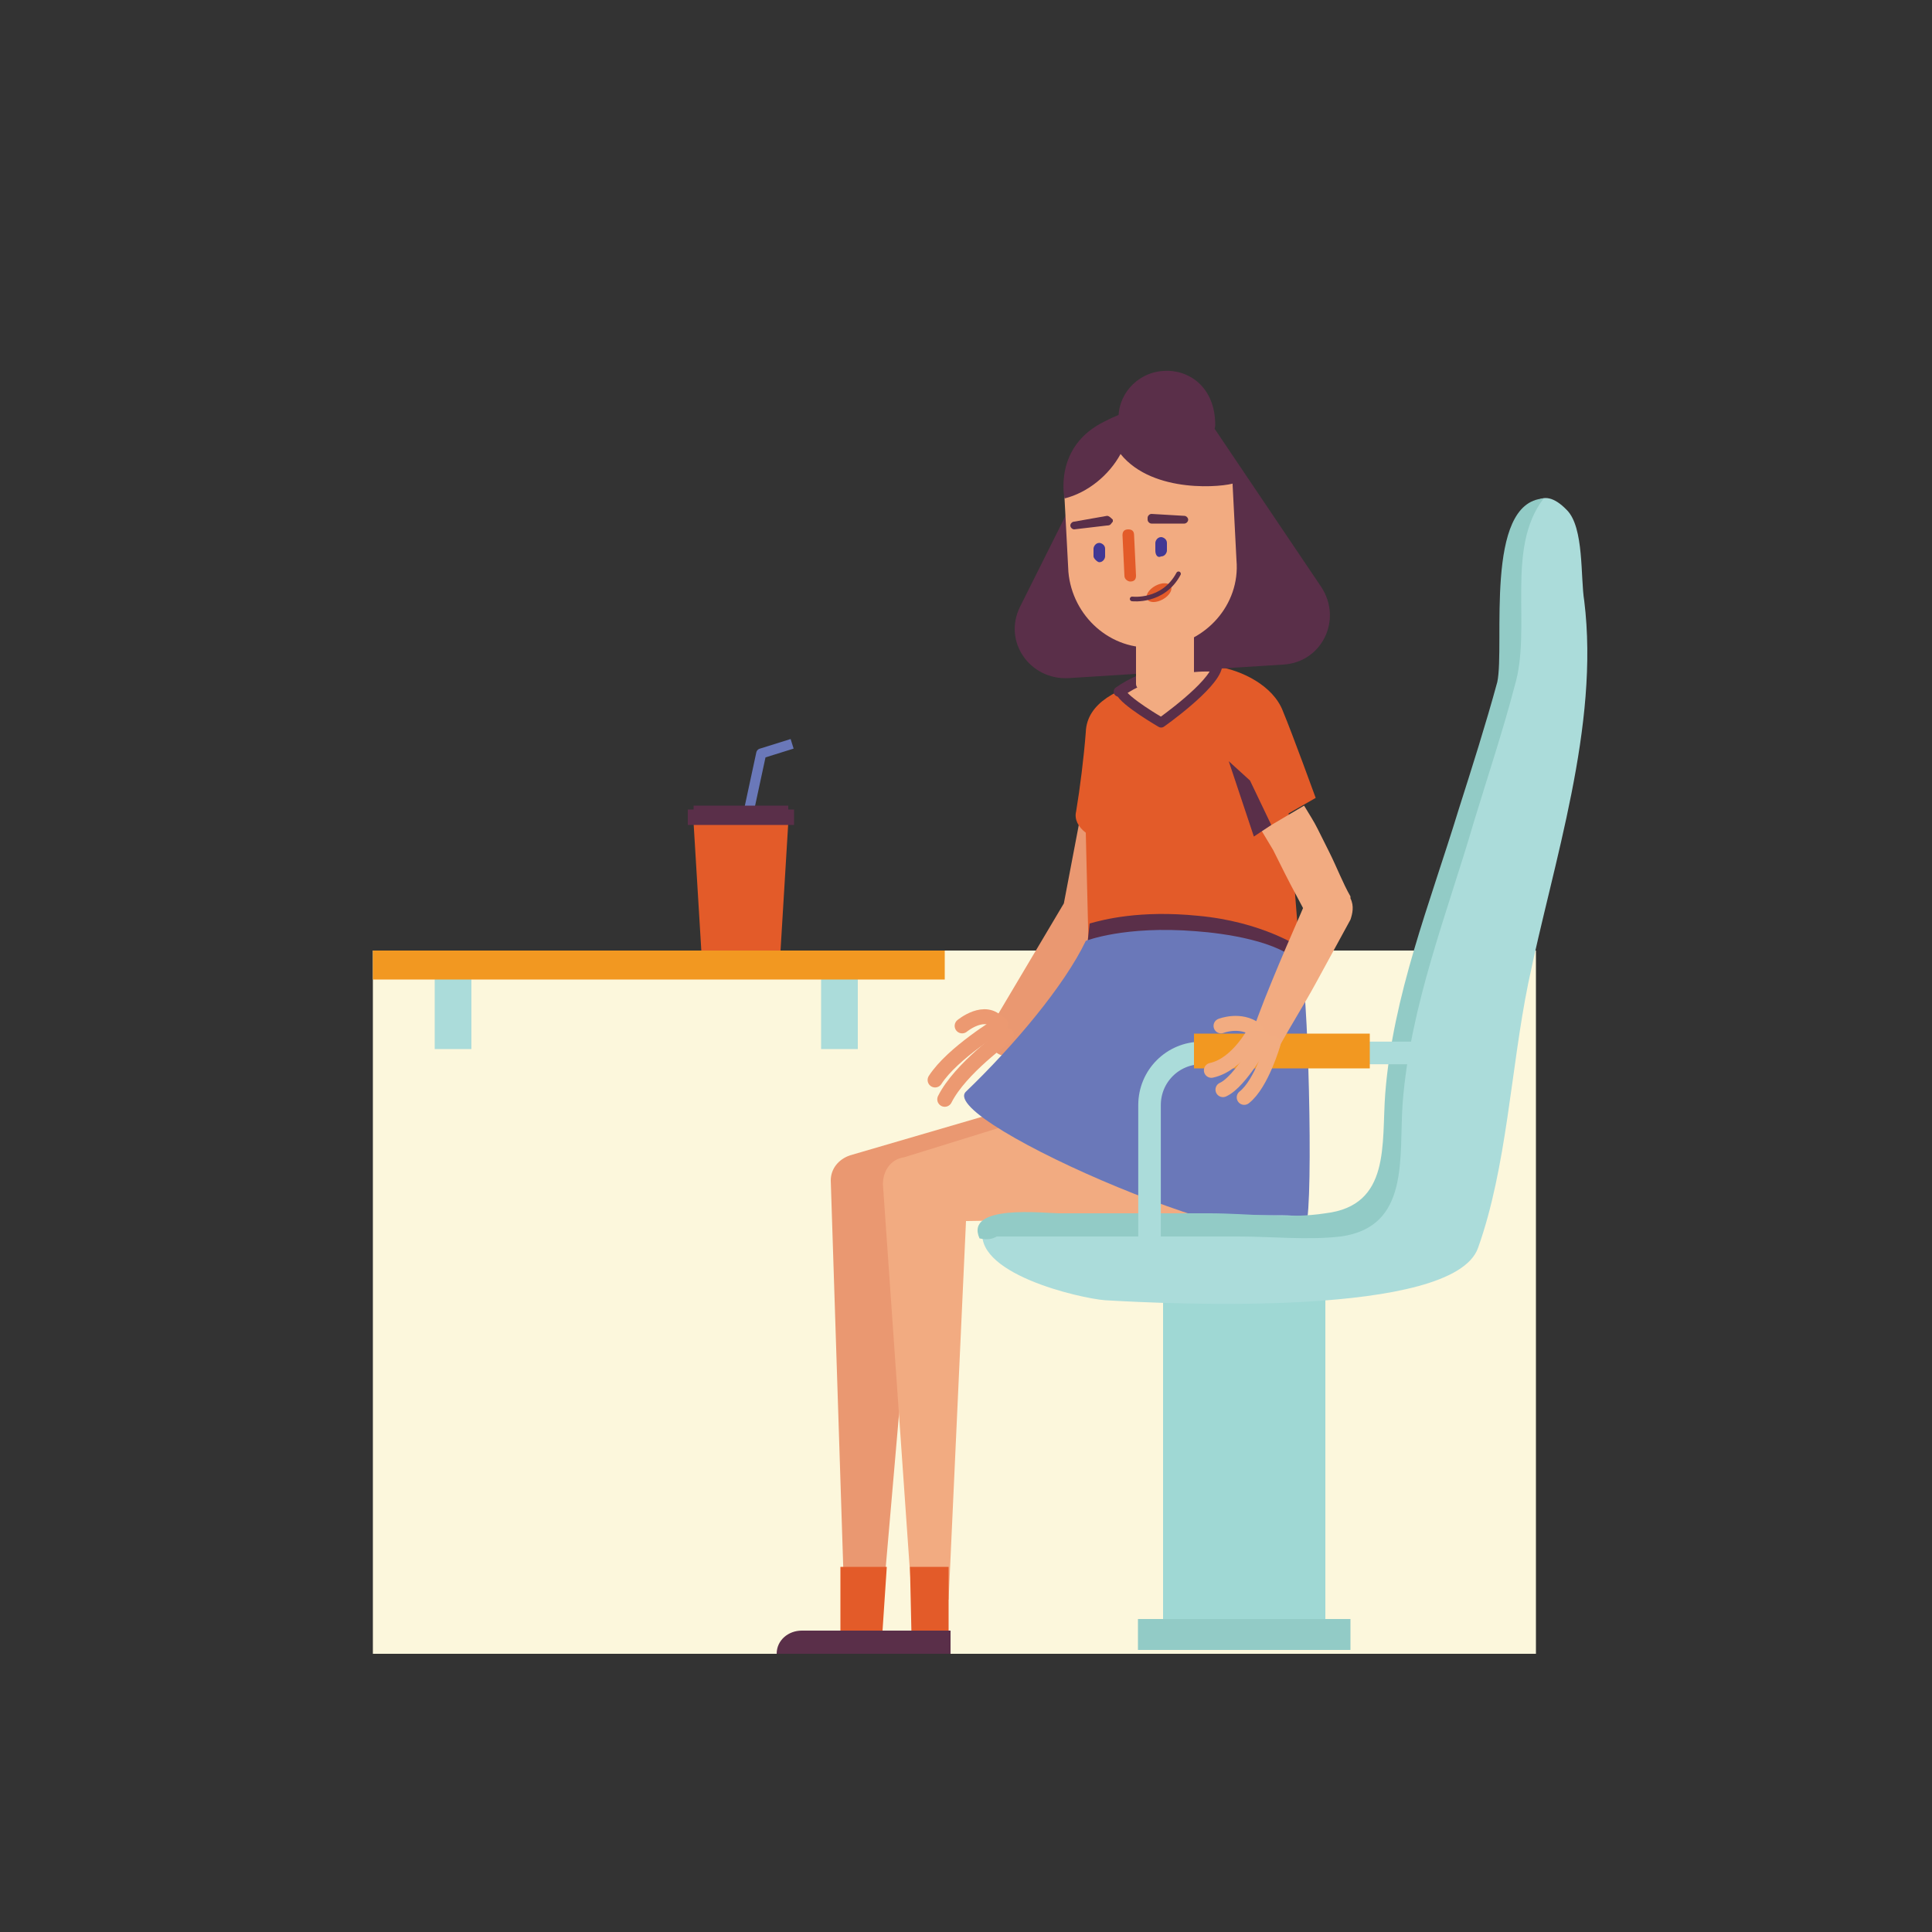 <?xml version="1.0" encoding="utf-8"?>
<!-- Generator: Adobe Illustrator 21.0.0, SVG Export Plug-In . SVG Version: 6.00 Build 0)  -->
<svg version="1.1" id="Layer_1" xmlns="http://www.w3.org/2000/svg" xmlns:xlink="http://www.w3.org/1999/xlink" x="0px" y="0px"
	 viewBox="0 0 100 100" style="enable-background:new 0 0 100 100;" xml:space="preserve">
<rect x="0" y="0" width="100" height="100" fill="#333333" stroke="none"/>
<style type="text/css">
	.st0{fill:#FCF7DC;}
	.st1{fill:#ABDCDA;}
	.st2{fill:#F29821;}
	.st3{display:none;fill:none;stroke:#EA8A31;stroke-width:0.596;stroke-miterlimit:10;}
	.st4{fill:none;}
	.st5{fill:none;stroke:#6A78B9;stroke-width:0.519;stroke-linejoin:round;stroke-miterlimit:10;}
	.st6{fill:#E35B29;}
	.st7{fill:#5A2F49;}
	.st8{fill:#EA9871;}
	.st9{fill:none;stroke:#EC9971;stroke-width:0.774;stroke-linecap:round;stroke-linejoin:round;stroke-miterlimit:10;}
	.st10{fill:#F2AB81;}
	.st11{fill:#F2AB81;stroke:#5A2F49;stroke-width:0.515;stroke-linecap:round;stroke-linejoin:round;stroke-miterlimit:10;}
	.st12{fill:#6A78B9;}
	.st13{clip-path:url(#SVGID_2_);fill:#F2AB81;}
	.st14{fill:none;stroke:#5A2F49;stroke-width:0.239;stroke-linecap:round;stroke-miterlimit:10;}
	.st15{fill:#423894;}
	.st16{fill:#9FD8D4;}
	.st17{fill:#92CBC6;}
	.st18{fill:none;stroke:#ABDCDA;stroke-width:1.168;stroke-miterlimit:10;}
	.st19{fill:none;stroke:#F2AC81;stroke-width:0.774;stroke-linecap:round;stroke-linejoin:round;stroke-miterlimit:10;}
</style>
<rect x="19.3" y="49.2" class="st0" width="60.2" height="36.4"/>
<rect x="22.5" y="50.3" class="st1" width="1.9" height="4"/>
<rect x="42.5" y="50.3" class="st1" width="1.9" height="4"/>
<rect x="19.3" y="49.2" class="st2" width="29.6" height="1.5"/>
<path id="XMLID_85_" class="st3" d="M61,82.3c0,0-3.3,1.4-8.9,1.6"/>
<g id="XMLID_30_">
</g>
<rect x="10" y="10" class="st4" width="80" height="80"/>
<g>
	<polyline id="XMLID_482_" class="st5" points="41,38.5 39.4,39 37.7,46.9 	"/>
	<polygon id="XMLID_475_" class="st6" points="40.8,42.6 35.9,42.6 36.3,49.2 40.4,49.2 	"/>
	<polygon class="st7" points="41.1,41.9 41.1,42.7 35.6,42.7 35.6,41.9 35.9,41.9 35.9,41.7 40.8,41.7 40.8,41.9 	"/>
</g>
<g id="XMLID_32989_">
	<g id="XMLID_32993_">
		<path class="st8" d="M59.4,39.2l-1.9,8.4v0.1c0,0.1-0.1,0.3-0.2,0.4L53,54.2c-0.3,0.5-1,0.6-1.4,0.3s-0.6-0.9-0.3-1.4l3.8-6.4
			L55,47.1l1.6-8.4c0.1-0.8,0.9-1.3,1.7-1.1C59.1,37.7,59.6,38.4,59.4,39.2L59.4,39.2z"/>
	</g>
</g>
<g id="XMLID_15333_">
	<path id="XMLID_31519_" class="st9" d="M51.8,53c0,0-2.5,1.5-3.4,2.9"/>
</g>
<path id="XMLID_29904_" class="st9" d="M52.1,53.6c0,0-2.4,1.7-3.2,3.3"/>
<path id="XMLID_27256_" class="st9" d="M49.8,53.1c0,0,1.2-1,1.9-0.1"/>
<path id="XMLID_15982_" class="st8" d="M45.7,82.8h-2L43,61.1c0-0.6,0.4-1.1,1-1.3l17.8-5.2l-14.4,8.6L45.7,82.8z"/>
<polygon id="XMLID_15446_" class="st6" points="45.6,85.6 43.5,85.6 43.5,81.1 45.9,81.1 "/>
<path id="XMLID_15989_" class="st10" d="M49.1,82.8h-1.9l-1.5-21.5c0-0.7,0.4-1.3,1.1-1.4l17.1-5.3L62.3,63L50,63.2L49.1,82.8z"/>
<polygon id="XMLID_15988_" class="st6" points="49.1,85.6 47.2,85.6 47.1,81.1 49.1,81.1 "/>
<path class="st4" d="M56.4,51.3c0,0,2.3,1.3,5.5,1.2c3.3-0.1,5.5-1.5,5.5-1.5L56.4,51.3z"/>
<path class="st4" d="M57.8,35.9C57.8,35.9,57.8,35.8,57.8,35.9c-1.1,0.7-1.8,1.9-1.7,3.8C56,37.8,56.8,36.6,57.8,35.9z"/>
<path class="st6" d="M66.7,42.1l0.7,8.8l-11,0.4l-0.2-8.2c-0.4-0.3-0.6-0.7-0.5-1.1c0.2-1.2,0.4-2.8,0.5-4.1c0.1-3.1,6.7-3,6.8-3.4
	c1.3,0.2,2.9,1,3.4,2.3c0.5,1.2,1.7,4.5,1.7,4.5L66.7,42.1z"/>
<path class="st11" d="M62.3,34.5c-1,0-3,0.3-4.4,1.3l0,0C59.3,34.8,61.3,34.6,62.3,34.5z"/>
<path class="st11" d="M60.1,37.4c0,0,2.7-1.9,2.9-2.9l0,0c0,0-0.2,0-0.6,0c-1,0-3,0.3-4.4,1.3C58.2,36.3,60.1,37.4,60.1,37.4z"/>
<g id="XMLID_15995_">
	<g id="XMLID_32986_">
		<path id="XMLID_32987_" class="st7" d="M56.3,48.7l0.1-0.9c0.7-0.2,2.6-0.7,5.6-0.4c3.3,0.3,5.3,1.6,5.7,1.9l-0.1,0.8
			C66.5,49.5,57.5,48.5,56.3,48.7z"/>
	</g>
	<g id="XMLID_15991_">
		<path id="XMLID_32985_" class="st12" d="M50,56.5c2.5-2.4,5.1-5.5,6.2-7.8c0,0,2-0.8,5.7-0.5c1.4,0.1,4.4,0.5,5.4,1.7
			c0.4,0.5,0.7,12.4,0.3,13.5C66.7,65.9,48.4,58,50,56.5z"/>
	</g>
</g>
<path id="XMLID_32979_" class="st7" d="M57.6,21.8l-4.8,9.6c-0.9,1.8,0.5,3.8,2.5,3.7l11.1-0.7c2-0.1,3.1-2.3,2-4l-6.2-9.2
	L57.6,21.8z"/>
<g id="XMLID_32976_">
	<path id="XMLID_32978_" class="st7" d="M57.9,21.8c-0.1-1.3,0.9-2.5,2.3-2.6c1.3-0.1,2.7,0.8,2.7,2.8C62.9,23.3,58,23.1,57.9,21.8z
		"/>
</g>
<g id="XMLID_33194_">
	<g>
		<path id="XMLID_33193_" class="st10" d="M61.8,35.4v-2.9h-3v2.9C58.8,36.2,61.9,36.2,61.8,35.4z"/>
	</g>
	<g>
		<defs>
			<path id="SVGID_1_" d="M61.8,35.4v-2.9h-3v2.9C58.8,36.2,61.9,36.2,61.8,35.4z"/>
		</defs>
		<clipPath id="SVGID_2_">
			<use xlink:href="#SVGID_1_"  style="overflow:visible;"/>
		</clipPath>
		<path id="XMLID_32969_" class="st13" d="M62.2,34.5c-2.2,0.7-3.7-0.6-3.7-0.6l-0.1-2.2l3.7-0.2L62.2,34.5z"/>
	</g>
</g>
<path class="st10" d="M64,29c0.2,2.3-1.6,4.3-3.9,4.5h-0.3c-2.3,0.2-4.3-1.6-4.5-3.9l-0.2-3.8v-0.1c-0.1-1.7,0.8-3.2,2.2-3.9
	c0.4-0.2,2-0.6,2-0.6c2.3-0.2,4.2,1.5,4.5,3.8v0.1L64,29z"/>
<g id="XMLID_32958_">
	<path class="st7" d="M63.9,25c-0.5,0.2-4.2,0.6-5.9-1.5c-0.6,1.1-1.7,2-2.9,2.3c0,0-0.6-2.7,2.1-4C60.8,19.9,63.8,22.2,63.9,25z"/>
</g>
<g id="XMLID_32961_">
	<path id="XMLID_32967_" class="st6" d="M58.5,30.1L58.5,30.1c0.2,0,0.3-0.1,0.3-0.3l-0.1-2.1c0-0.2-0.1-0.3-0.3-0.3l0,0
		c-0.2,0-0.3,0.1-0.3,0.3l0.1,2.1C58.2,30,58.4,30.1,58.5,30.1z"/>
</g>
<ellipse id="XMLID_15363_" transform="matrix(0.876 -0.482 0.482 0.876 -7.368 32.702)" class="st6" cx="60" cy="30.7" rx="0.7" ry="0.4"/>
<path id="XMLID_15204_" class="st14" d="M58.6,31c0,0,1.6,0.2,2.4-1.3"/>
<path id="XMLID_32965_" class="st15" d="M60.1,28.8L60.1,28.8c0.2,0,0.3-0.2,0.3-0.3v-0.4c0-0.2-0.2-0.3-0.3-0.3l0,0
	c-0.2,0-0.3,0.2-0.3,0.3v0.4C59.8,28.7,59.9,28.9,60.1,28.8z"/>
<path id="XMLID_32966_" class="st15" d="M56.9,29.1L56.9,29.1c0.2,0,0.3-0.2,0.3-0.3v-0.4c0-0.2-0.2-0.3-0.3-0.3l0,0
	c-0.2,0-0.3,0.2-0.3,0.3v0.4C56.6,28.9,56.8,29.1,56.9,29.1z"/>
<path id="XMLID_32963_" class="st7" d="M57.3,27.2l-1.7,0.2c-0.1,0-0.2-0.1-0.2-0.2l0,0c0-0.1,0.1-0.2,0.2-0.2l1.7-0.3
	c0.1,0,0.2,0.1,0.3,0.2V27C57.5,27.1,57.5,27.2,57.3,27.2z"/>
<path id="XMLID_32964_" class="st7" d="M59.6,27.1h1.7c0.1,0,0.2-0.1,0.2-0.2l0,0c0-0.1-0.1-0.2-0.2-0.2l-1.7-0.1
	c-0.1,0-0.2,0.1-0.2,0.2v0.1C59.4,27,59.5,27.1,59.6,27.1z"/>
<rect id="XMLID_22_" x="60.2" y="67.1" class="st16" width="8.4" height="16.7"/>
<rect id="XMLID_20_" x="58.9" y="83.8" class="st17" width="11" height="1.6"/>
<path id="XMLID_21_" class="st1" d="M82,31.1c-0.2-1.2,0-3.8-0.9-4.7c-2.7-2.8-3.1,4.7-3,5.8c0,3.8-1.8,7.9-2.9,11.4
	c-1.3,3.9-2.6,7.8-3.1,11.9c-0.3,2.6,0.5,6.7-2.9,7.4c-0.9,0.2-2,0-2.9,0c-4.1,0-8.3,0-12.4,0c-0.8,0-2.7-0.3-3,0.6
	c-0.7,2.4,5,3.7,6.3,3.8c3.4,0.2,18,0.9,19.3-2.7c1.5-4.2,1.7-9.3,2.6-13.7C80.4,44.6,82.8,37.6,82,31.1z"/>
<g id="XMLID_24_">
	<path id="XMLID_93_" class="st17" d="M51.6,64c4.2,0,8.3,0,12.5,0c1.7,0,3.6,0.2,5.3,0c3.6-0.5,3-4.1,3.2-6.9
		c0.4-5.1,2.3-9.8,3.7-14.6c0.7-2.3,1.5-4.7,2.1-7c0.9-3-0.5-7.1,1.5-9.7c-3.1,0.2-2,7.6-2.4,9.5c-0.6,2.2-1.3,4.4-2,6.6
		c-1.5,4.9-3.4,9.6-3.8,14.7c-0.2,2.6,0.3,5.8-3.1,6.2c-1.9,0.3-4,0-6,0c-2.6,0-5.2,0-7.8,0c-0.7,0-4.9-0.5-4.1,1.3
		C51.2,64.2,51.4,64.1,51.6,64z"/>
</g>
<path id="XMLID_4_" class="st18" d="M73.3,54.5H62.2c-1.5,0-2.7,1.2-2.7,2.7v7.1"/>
<rect id="XMLID_3_" x="61.8" y="53.5" class="st2" width="9.1" height="1.8"/>
<g id="XMLID_108_">
	<path class="st10" d="M67.5,41.7c0.3,0.5,0.5,0.8,0.7,1.2l0.6,1.2c0.4,0.8,0.7,1.6,1.1,2.3v0.1c0.2,0.4,0.1,0.8,0,1.1
		c-0.6,1.1-1.2,2.2-1.8,3.3c-0.6,1.1-1.3,2.2-1.9,3.3l-1.4-0.7c0.4-1.2,0.9-2.4,1.4-3.6c0.5-1.2,1-2.3,1.5-3.5v1.1
		c-0.4-0.8-0.8-1.5-1.2-2.3L65.9,44l-0.6-1L67.5,41.7z"/>
</g>
<g id="XMLID_15205_">
	<path id="XMLID_33019_" class="st19" d="M65,53.3c0,0-0.9,1.8-2.3,2.1"/>
</g>
<path id="XMLID_25341_" class="st19" d="M65.4,53.8c0,0-1.2,2.2-2.1,2.6"/>
<path id="XMLID_25340_" class="st19" d="M63.2,53.1c0,0,1-0.4,1.8,0.2"/>
<path id="XMLID_15340_" class="st19" d="M65.9,54c0,0-0.6,2.1-1.5,2.8"/>
<polygon id="XMLID_32089_" class="st7" points="64.7,40.4 65.8,42.7 64.9,43.3 63.6,39.4 "/>
<path class="st7" d="M49.2,84.3v1.3h-9l0,0c0-0.7,0.6-1.2,1.3-1.2h7.7V84.3z"/>
</svg>
